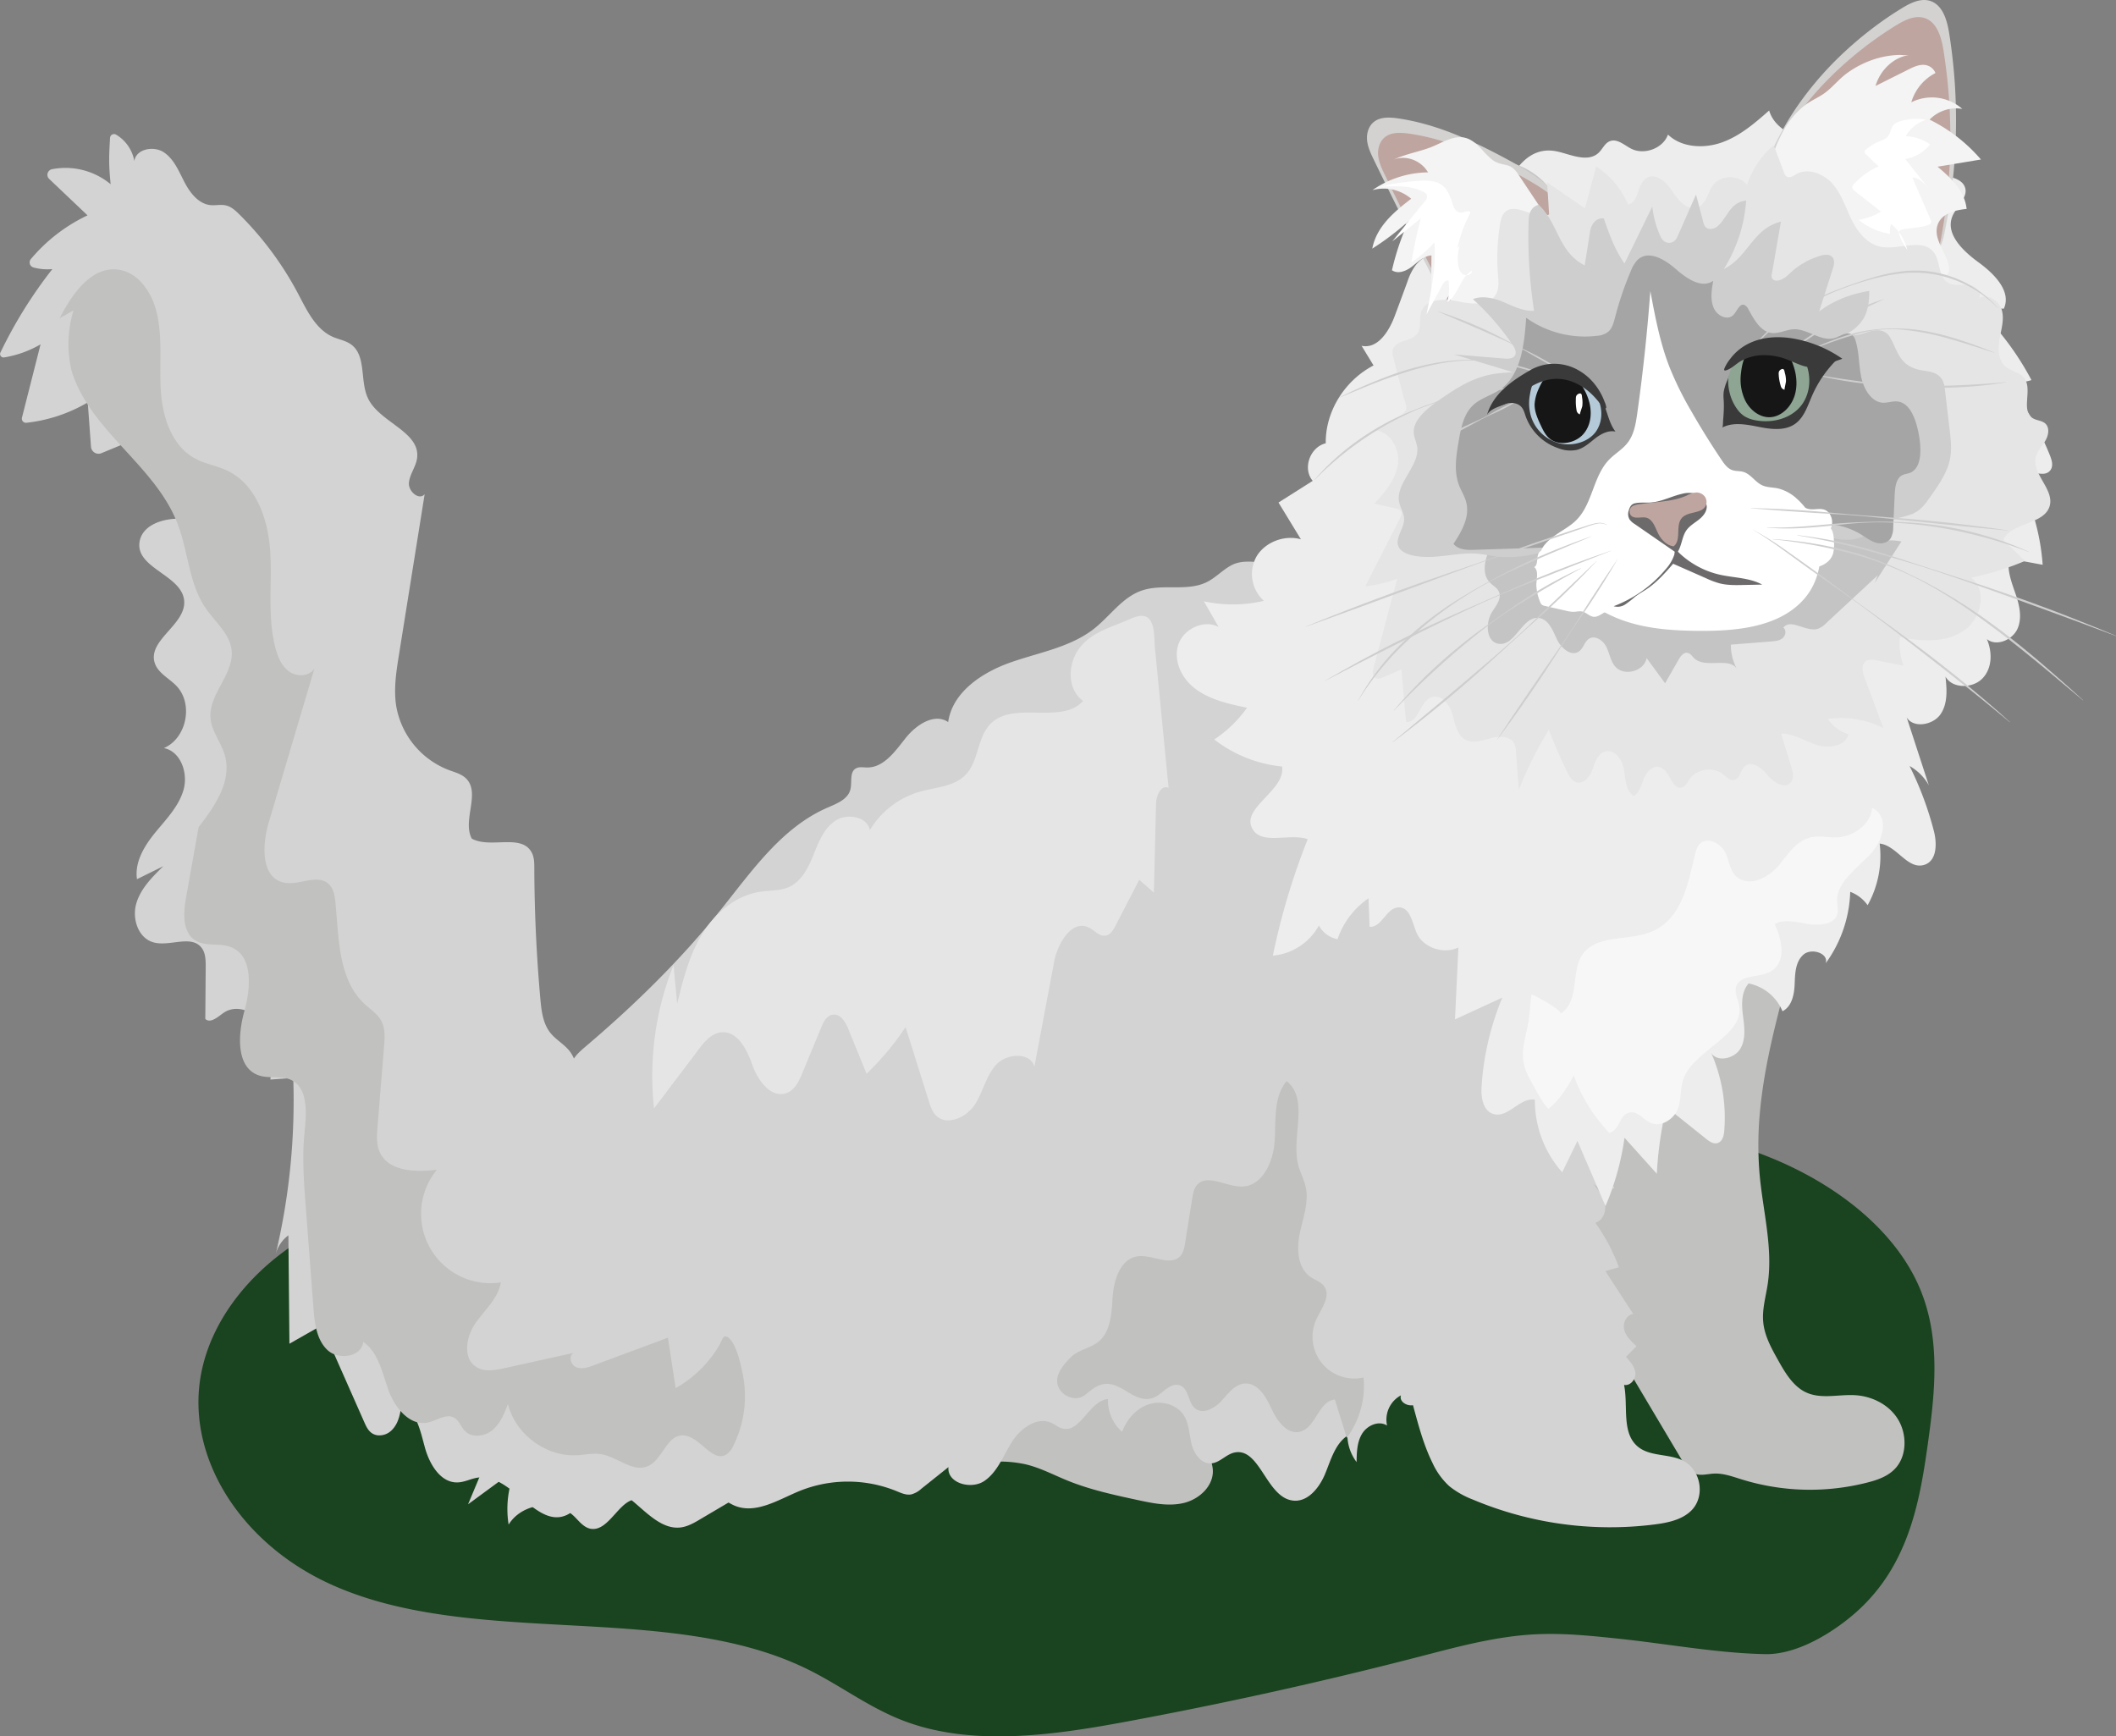 <svg id="Lager_1" data-name="Lager 1" xmlns="http://www.w3.org/2000/svg" viewBox="0 0 988.63 811.24"><rect x="0" y="0" width="988.63" height="811.24" fill="#808080" stroke="none"/><defs><style>
.cls-1{fill:#1a431f;}
.cls-2{fill:#d3d3d3;}
.cls-3{fill:#c1c1bf;}
.cls-4{fill:#ededed;}
.cls-5{fill:#c6c6c6;}
.cls-6{fill:#d3d2d1;}
.cls-7{fill:#bea5a0;}
.cls-8{fill:#f4f4f4;}
.cls-9{fill:#e5e5e5;}
.cls-10{fill:#c4c4c4;}
.cls-11{fill:#cecece;}
.cls-12{fill:#a5a5a5;}
.cls-13{fill:#fff;}
.cls-14{fill:#f7f7f7;}
.cls-15{fill:#6d6a6b;}
.cls-16{fill:#3a3a3a;}
.cls-17{fill:#b5cad8;}
.cls-18{fill:#8ea593;}
.cls-19{fill:#161616;}
</style></defs><path class="cls-1" d="M888.6,883.51c10.9-18.38,14.33-38.89,17.15-59.06,3.32-23.76,5.89-48.33-3.25-71.12-11.12-27.73-39.12-50.09-72.14-63.1s-70.66-17.35-107.57-16.72c-12.36.21-24.79,1-37-.3-14.16-1.44-27.65-5.48-41.37-8.59-71.07-16.16-147.74-7.38-218.34,10C379.62,686,334.1,701.14,285.74,705.09c-34.15,2.79-69.47,0-102.17,8.22-45.31,11.41-80.17,45.13-85.21,82.39s20,76,61.3,94.67C226.25,920.52,317,898,382.17,929.93c15.46,7.58,28.7,17.94,45.09,24.18,31.69,12.06,69.19,6.82,103.45.47Q600.48,941.64,668.65,924c17.73-4.6,35.62-9.48,54.25-10.35,12.94-.6,25.88.76,38.73,2.12,22.26,2.34,45.69,6.73,68.13,7.17,15.55.3,32.65-10.9,42.36-19.51A83.57,83.57,0,0,0,888.6,883.51Z" transform="translate(-5 -150.12)"/><path class="cls-2" d="M56.7,236.19a33.07,33.07,0,0,0-27.48-7A2.67,2.67,0,0,0,28,233.74l17.9,17a78,78,0,0,0-26.51,20.46,2.43,2.43,0,0,0,1.19,3.86,24.27,24.27,0,0,0,8.89.77,211.12,211.12,0,0,0-24.27,39,1.61,1.61,0,0,0,1.67,2.29,49.63,49.63,0,0,0,17.08-6.12l-8.69,34.25a1.93,1.93,0,0,0,2,2.4A71.73,71.73,0,0,0,46,338.12l1.51,20.72a3.54,3.54,0,0,0,4.89,3L66.52,356a10.75,10.75,0,0,1,14.25,6.33l10.71,30.28c-9-.94-20.5,2.33-21.36,11.31-1.13,11.85,20,15.06,20.93,26.92.89,11.09-17,18.23-13.8,28.87,1.44,4.78,6.61,7.2,10.1,10.78,8.13,8.32,4.92,24.53-5.77,29.14,7.9,1.57,11.37,11.69,9.19,19.44s-8.11,13.77-13.21,20S67.82,552.9,69,560.88l12.3-6.06c-5.23,5.1-10.67,10.53-12.66,17.56s.95,16,8,18c7.52,2.17,17.59-3.66,22.47,2.46,1.92,2.4,2,5.74,2,8.81l-.19,24.54c2.45,2.23,5.87-1,8.59-2.9,6.65-4.59,16.44.16,20,7.41s2.73,15.78,1.81,23.8l10.69-.76a311.06,311.06,0,0,1-8.18,82.27,15.93,15.93,0,0,1,5.91-8.73l.48,50.64,15-8.54,19.95,45.12c1.22,2.76,2.6,5.72,6.27,6.2a8.16,8.16,0,0,0,6.77-2.58c3.21-3.31,3.88-8,4.46-12.45,7,4,8.73,13.08,10.88,20.85s7.35,16.55,15.4,16.19c3.22-.14,6.18-1.8,9.37-2.24,15.66-2.18,27.31,24.2,41.59,17.41,5.49-2.61,8.08-9.44,13.66-11.85,13.8-6,24.1,19.19,39.08,17.76,3.51-.33,6.68-2.17,9.72-4l22.35-13.19c9.27-5.47,19.14-11.61,23.25-21.56,4-9.76,1.56-20.85-1-31.1l-9.09-36.93c-.88-3.55-1.82-7.24-4.21-10-7.83-9.05-24-2.07-33.88-8.8-11.2-7.63-7.79-28-19.77-34.34-3-1.6-6.74-2.08-9-4.62-4.07-4.52-.84-12.19-3.79-17.52-3.16-5.72-11.5-5.87-16.36-10.25-7.93-7.14-3.15-21.33-9.48-29.93-2.55-3.47-6.62-5.55-9.3-8.93-3.43-4.35-4.12-10.19-4.62-15.71q-2.72-30.39-2.83-60.94c0-2.67,0-5.47-1.35-7.78-4.91-8.65-19.14-1.5-27.87-6.26-4.55-8.61,4.26-21.32-2.7-28.14-2.11-2.06-5.11-2.83-7.88-3.85A39.16,39.16,0,0,1,190.12,480c-1.25-7.94,0-16,1.29-24l12-75c-2.58,3.1-7.71-1.3-7.35-5.32s3.25-7.44,3.8-11.44c1.7-12.41-17.38-16.62-22.86-27.89-4-8.19-.64-20.09-8.06-25.37-2.44-1.73-5.53-2.23-8.28-3.41-8.12-3.51-12.22-12.35-16.35-20.17a152.44,152.44,0,0,0-27.51-37.14c-1.8-1.78-3.76-3.59-6.23-4.16s-4.78.09-7.16-.14c-5.68-.56-9.66-5.78-12.28-10.85s-4.88-10.74-9.65-13.87-13-1.5-13.71,4.16A18,18,0,0,0,59.2,213a1.88,1.88,0,0,0-2.79,1.54C55.93,222.9,55.73,226.77,56.7,236.19Z" transform="translate(-5 -150.12)"/><path class="cls-3" d="M484,834.22c6.91,1.59,13.24,5,19.8,7.66,10.51,4.27,21.67,6.68,32.75,9.07,7.12,1.54,14.54,3.07,21.61,1.35s13.67-7.75,13.51-15c-.09-3.62-1.77-7-3.41-10.2-5.66-11.1-12.92-23.46-25.16-25.78-4.12-.79-8.38-.29-12.55-.77-4.85-.56-9.52-2.42-14.4-2.55-4.53-.12-8.95,1.28-13.27,2.66A123.39,123.39,0,0,0,485.76,807a62.73,62.73,0,0,0-18.88,14.25c-1.33,1.46-2.59,3-3.78,4.58-1,1.34-2.83,3.23-3.25,4.86-1,3.88,6.68,2.51,8.51,2.41A56.76,56.76,0,0,1,484,834.22Z" transform="translate(-5 -150.12)"/><path class="cls-2" d="M581.78,413.54c-4.75,1.93-8.21,6.15-12.79,8.46-9.29,4.7-20.88.64-30.7,4.09-8.95,3.15-14.61,11.79-22,17.67-11.1,8.78-25.76,11.15-39.11,15.84S450,473.46,448,487.48c-6.48-4.43-15.07,1.37-19.93,7.53s-10.18,13.79-18,13.68c-1.77,0-3.68-.44-5.21.45-3.06,1.79-1.67,6.45-2.56,9.89-1.17,4.53-6.3,6.53-10.6,8.39-21.5,9.28-35.52,29.79-50.19,48.06-18.66,23.24-40.06,44.19-62.79,63.48-2.31,2-4.7,4-6.13,6.66-1.84,3.44-1.89,7.5-2.35,11.37a50.42,50.42,0,0,1-14.42,29.56c8,1.43,8.35,13.33,3.95,20.15s-11.56,12.46-12.49,20.52,4.75,15.57,4,23.55c-.77,8.15-8,14.77-8,23,0,5.79,3.7,11,4.13,16.8.35,4.73-1.52,9.31-3.35,13.68l-20.38,48.7,22.27-16.36a46.11,46.11,0,0,0-3.31,25.85c6.07-10,21.82-12.13,30.34-4.13,2.39,2.25,4.46,5.23,7.67,6,9.36,2.09,14.47-16.35,23.57-13.3,3.51,1.18,5.28,5.26,8.64,6.79,8.17,3.73,15.18-9.64,24.15-9.18,4.16.22,7.49,3.4,11.34,5,9.81,4,20.28-2.79,30.07-6.84a60.26,60.26,0,0,1,45.44,0c2.22.92,4.57,2,6.92,1.53a11.26,11.26,0,0,0,4.69-2.64l12.67-10.11c-.77,7.47,10.52,10.69,16.74,6.49s8.86-11.87,12.87-18.21,11.73-12.06,18.54-8.91c1.69.78,3.16,2.06,4.95,2.56,8.57,2.42,12.54-12.93,21.41-13.74a19.79,19.79,0,0,0,6.61,15.35c2.16-5.82,6.63-11,12.54-12.91s13.17.1,16.42,5.4c2.4,3.91,2.38,8.79,3.5,13.24s4.41,9.18,9,9c4-.19,6.86-4,10.72-5,12.14-3,15,20.64,27.43,22.34,7,1,12.49-5.85,15.2-12.34s4.62-14,10.45-17.95a21.27,21.27,0,0,0,4.3,12.34c.06-4.56.2-9.37,2.58-13.27s7.83-6.29,11.66-3.8a12.87,12.87,0,0,1,6.48-14.11c-1.07,3.43,4.23,5.94,7.25,4s3.84-5.94,4.19-9.52c2.4-24.14-4.92-48.18-5.44-72.43-.35-16.21,2.34-32.32,3.54-48.49,1.64-22.28.43-44.66-1.06-66.95q-1.89-28.37-4.42-56.68-2.55-28.62-5.72-57.16t-6.94-56.82c-.8-5.93-.94-13.15-5.56-17.62-3.45-3.33-8.46-3.95-13-3.94-6.93,0-13.88,2-20.8,1.11-8.11-1.05-15.77-5.4-24.08-5A17.05,17.05,0,0,0,581.78,413.54Z" transform="translate(-5 -150.12)"/><path class="cls-3" d="M827.15,699.13c1.56,17,6.28,34.06,3.76,50.91-.88,5.88-2.65,11.72-2.11,17.66.57,6.4,3.75,12.18,6.85,17.71,3.34,6,7.05,12.31,13,15.16,7,3.36,15.1,1,22.76,1.37s15.66,4,20.1,10.87,4.61,16.91-.66,23c-3.46,4-8.59,5.77-13.55,7a107.93,107.93,0,0,1-58.56-1.5c-4.29-1.33-8.62-2.95-13.07-2.71-2.93.16-6,1.1-8.73.07s-4.73-4-6.36-6.77l-21.08-35.45c-12.22-20.57-24.59-41.45-31.36-64.69-2.14-7.35-3.7-14.88-5.26-22.39-3.44-16.58-6.67-34.9,1-49.69,4.48-8.61,12.1-14.76,19.71-20.33a351.26,351.26,0,0,1,63.66-37.12c5.63-2.53,15-6.62,20.94-2.73,5.29,3.49.35,13.78-.84,18.32-4.46,17-8.44,34.17-10.07,51.75A161.26,161.26,0,0,0,827.15,699.13Z" transform="translate(-5 -150.12)"/><path class="cls-2" d="M759.31,705.32a12.35,12.35,0,0,1-9.84-2c2.31,2.8,4.69,5.75,5.38,9.25s-.92,7.71-4.47,8.86a88.92,88.92,0,0,1,11,20.75L755.08,744q6.49,10,13,20c-3.3.47-5,4.38-4.19,7.46s3.31,5.43,5.71,7.62l-4.92,5c2,2.19,4.11,4.58,4.39,7.47s-2.29,6.19-5.28,5.6c2.07,10.21-1.54,23.16,7.17,29.41,5.62,4,13.76,2.83,20.06,5.82,8.7,4.13,10.94,16.91,4.11,23.56-4.41,4.3-11,5.65-17.28,6.44a165.35,165.35,0,0,1-84.78-11.68,41,41,0,0,1-10.94-6.23,33.7,33.7,0,0,1-7.83-10.83c-8.87-17.9-9.63-39-20.46-55.91-6.68-10.41-17.22-19.45-18.45-31.61-.53-5.2.73-10.72-1.43-15.51-2.29-5.07-8.26-9.29-7-14.68.43-1.78,1.65-3.35,1.9-5.15.53-3.82-3.2-6.76-5.32-10-3.36-5.2-2.67-11.82-1.87-17.9l3.78-28.62c.52-3.92,1-7.9.43-11.81-.64-4.15-2.53-8.42-1.06-12.39,1-2.63,3.39-5,2.87-7.74s-3.61-4.32-4-7c-.46-3.28,3.29-5.52,5.14-8.33,3.36-5.11.19-11.6-.89-17.52-2.35-12.9,6.78-26.24,19.39-31.55s27.64-3.48,39.84,2.56,21.88,15.85,30,26.43A157.91,157.91,0,0,1,741,631.45,154.85,154.85,0,0,1,747.26,656c1.12,6.72.71,13.48,2.16,20.15A136,136,0,0,0,759.31,705.32Z" transform="translate(-5 -150.12)"/><path class="cls-4" d="M751.92,221.49c1.87-1.75,2.85-4.52,5.3-5.43,3.43-1.29,6.68,1.89,9.92,3.54,6.19,3.14,15-.26,17.16-6.62,6.29,6.13,16.83,6.7,25.28,3.65s15.32-9,22-14.89c2,7,9.39,11.87,17,12.9s15.35-1.12,22.34-4.22c3.2-1.42,7.14-3,10-1,3.42,2.35,2.08,7.39,3,11.32,1.34,5.9,8,9.24,14.31,10.18S911,231.19,917,233c2.45.72,5,2,5.93,4.27,2.08,4.81-3.82,9.16-5.78,14-3.3,8.22,5,16.13,12.31,21.46s15.44,13.51,11.77,21.59L929,294.2a133.64,133.64,0,0,1,25.13,33.49,20.94,20.94,0,0,1-12.91.06A120.14,120.14,0,0,1,962.81,363c.85,2.17,1.6,4.74.25,6.68-3.3,4.72-11.4-1.59-16.86.69A103.35,103.35,0,0,1,959.37,414l-15.71-2.93c-1,5.53,1.16,11.05,3,16.39s3.22,11.24.95,16.42-9.84,8.47-14.31,4.84c2.58,6,2.58,13.47-2,18.31s-14.21,4.93-17.33-.8c.64,6,1.15,12.53-2.33,17.6s-12.64,6.68-15.8,1.47L906.18,517a23.71,23.71,0,0,0-9-9,154.36,154.36,0,0,1,11.4,30.54c1.49,5.86,1.36,14-4.72,15.7-7.72,2.18-12.67-9.13-20.65-10a47.38,47.38,0,0,1-5.62,28.8,17.32,17.32,0,0,0-8.13-6.24A59.81,59.81,0,0,1,858,600.16c1.51-4.64-6.68-7.34-10.43-4s-3.88,8.78-4.07,13.63-1.2,10.47-5.69,12.8a21.78,21.78,0,0,0-15.82-13c-3.52,4.06-3.3,9.89-2.64,15.1s1.46,10.84-1.25,15.42-10.68,6.45-13.57,2a75.37,75.37,0,0,1,6.06,36.45c-.19,2.28-.9,5-3.22,5.64-1.89.5-3.74-.78-5.23-2l-18.55-14.83a169.19,169.19,0,0,0-4.49,31.14L764,681.7a125.06,125.06,0,0,1-8.89,31.9l-13.1-30.43-7.11,14.63a50.4,50.4,0,0,1-12.78-33.88c-6.87-1.2-12.27,8.37-19,6.77-5.17-1.22-6.23-7.72-5.91-12.79a129.25,129.25,0,0,1,9.71-41.69L684.8,626.39l1.58-33.62c-6.91,3.39-16.47.1-19.46-6.7-2.11-4.8-3-12.16-8.49-12-5.74.15-7.83,9.54-13.54,9.05l-.5-13.3a38,38,0,0,0-14.47,19.08,12.4,12.4,0,0,1-8.69-6.38,27.5,27.5,0,0,1-21.53,14.1A321.39,321.39,0,0,1,616,542.18c-8.62-2.91-21.25,2.9-25.76-4.66-5.87-9.86,15.55-18.06,13.77-29.28a61.55,61.55,0,0,1-31.69-12.63,58.18,58.18,0,0,0,15.3-14.82c-9-1.89-18.5-4-25.36-9.85-5.77-4.94-9.11-12.95-6.6-20s11.95-11.54,18.7-7.89l-6.9-12a63.58,63.58,0,0,0,28.06-.21A16.83,16.83,0,0,1,592.13,410c4-6.64,13-10.1,20.68-7.91l-10.48-17.18,16-10.13c-4.85-5.66-1.37-15.71,6.08-17.56-.21-14.72,8.73-29.28,22.33-36.36l-5.59-9.18c7.61,1.63,12.9-6.93,15.5-13.95q3-8,5.9-15.94a27.71,27.71,0,0,1,3.77-7.63c1.88-2.41,4.52-4.17,7.1-5.9,7.4-4,14.33-9.49,21.27-14.15,5-3.36,9.08-7.24,11.67-12.55,4.79-9.84,11.71-23.38,25.55-20.8C737.86,221.82,746.58,226.5,751.92,221.49Z" transform="translate(-5 -150.12)"/><path class="cls-5" d="M706.38,225.13c12,2,20.74,8.92,24.81,16.57s4.24,16,4.38,24.21c0-.39-3-1.63-3.51-1.91l-3.77-2-7.55-4.05c-5-2.68-10.13-5.35-15.28-8-10.27-5.21-20.79-10.22-31.77-14.78q-4.65-1.94-9.4-3.75c-2.88-1.1-6.79-2-9.24-3.44.87-.62,3-.16,4.08-.12,1.7.06,3.41,0,5.12,0,3.43-.14,6.83-.5,10.22-.93,6.85-.86,13.67-2,20.62-2.34A55.71,55.71,0,0,1,706.38,225.13Z" transform="translate(-5 -150.12)"/><path class="cls-6" d="M646.93,224.89c-1.43-2.94-2.87-5.95-3.2-9.18s.67-6.77,3.36-8.78c3-2.26,7.28-2.05,11.07-1.5,17.52,2.54,33.81,9.94,49.25,18.17,7.62,4.07,15.17,8.41,21.5,14.14s11.4,13,13,21.2c2,10.38-1.84,21.44-9.22,29.37s-18,12.8-28.91,14.52c-6.66,1-14.24.93-19.73-3.28a14.13,14.13,0,0,1-4.89-6.29c-.62-1.84-.64-3.81-1.14-5.68-.85-3.21-2.71-6.15-4.23-9.09q-2.61-5.07-5.21-10.14-5.21-10.2-10.32-20.44t-10.08-20.44Z" transform="translate(-5 -150.12)"/><path class="cls-7" d="M652.11,232c-1.43-2.94-2.87-5.95-3.2-9.18s.67-6.77,3.36-8.78c3-2.26,7.28-2,11.07-1.5,17.51,2.54,33.81,9.94,49.24,18.17,7.63,4.07,15.18,8.41,21.51,14.14s11.4,13,13,21.2c2,10.38-1.84,21.44-9.22,29.37s-18,12.8-28.91,14.52c-6.66,1-14.24.93-19.73-3.28a14.13,14.13,0,0,1-4.89-6.29c-.63-1.84-.64-3.81-1.14-5.68-.85-3.21-2.71-6.15-4.23-9.09q-2.61-5.07-5.21-10.14-5.21-10.2-10.32-20.44t-10.08-20.44Z" transform="translate(-5 -150.12)"/><path class="cls-6" d="M893.38,154.08c4.22-2.61,9.26-5.13,13.89-3.37,5.55,2.11,7.49,9.07,8.44,15.09a259.22,259.22,0,0,1-2.26,93.35c-.57,2.71-1.22,5.51-2.89,7.67a13.77,13.77,0,0,1-5,3.78c-13.52,6.51-29.69.83-42.35-7.4-9.32-6.05-17.8-13.44-27.42-19-3.31-1.92-8.87-3.21-8.41-8.11.43-4.55,2.88-9.36,4.66-13.48a135.08,135.08,0,0,1,14.84-25.88,155.16,155.16,0,0,1,19.94-22.4A171.42,171.42,0,0,1,890.31,156C891.33,155.37,892.35,154.72,893.38,154.08Z" transform="translate(-5 -150.12)"/><path class="cls-7" d="M890.72,162.06c4.23-2.61,9.26-5.13,13.89-3.37,5.55,2.11,7.49,9.07,8.44,15.1a258.94,258.94,0,0,1-2.26,93.34c-.56,2.71-1.22,5.51-2.89,7.67a13.82,13.82,0,0,1-5,3.78c-13.53,6.51-29.7.83-42.36-7.4-9.32-6.05-17.8-13.44-27.42-19-3.31-1.92-8.87-3.21-8.41-8.11.43-4.55,2.88-9.36,4.66-13.48a135.61,135.61,0,0,1,14.84-25.88,155.16,155.16,0,0,1,19.94-22.4A171.42,171.42,0,0,1,887.65,164C888.67,163.35,889.69,162.7,890.72,162.06Z" transform="translate(-5 -150.12)"/><path class="cls-8" d="M672.2,230.65a46.34,46.34,0,0,0-26,8.32,19.75,19.75,0,0,1,18.13,4c-7.82,6-16.24,13-18.18,23.31a129.06,129.06,0,0,0,17-12.91,118.38,118.38,0,0,0-7.8,23c2.9,2,6.73.35,9.51-1.82s5.52-4.94,8.94-5.09l-.24,29.8,8.94-11.77,2.2,24.94c3.45-2.12,3.87-7.22,4.89-11.41s4.78-8.76,8.28-6.67c1.9,1.13,2.58,3.68,3.69,5.7s3.7,3.73,5.3,2.16a4.88,4.88,0,0,0,1.06-2.12l2.73-8.66a6,6,0,0,1,1.55-2.9c2.13-1.75,5,.66,6.69,3s4.1,5,6.53,3.85a6.19,6.19,0,0,0,2.36-3l4.61-9.14a19.16,19.16,0,0,0,2.47-7.1c.34-4.64-2.51-8.84-3.31-13.42a50.29,50.29,0,0,0-.83-5.5,18.5,18.5,0,0,0-2.61-5L714.58,231.9c-1.53-2.31-3-4-5.64-4.62s-4.69-.91-6.82-2.6c-3.64-2.88-6.18-7.14-10.32-9.32-6.3-3.33-12.73,1.48-18.6,3.67-5.65,2.11-11.53,3.05-17.05,5.67C661.87,222.44,668.89,225,672.2,230.65Z" transform="translate(-5 -150.12)"/><path class="cls-8" d="M896.77,175.9c-7,1-13.27,6.83-15.49,14.38l15.23-7.62c2.19-1.1,4.45-2.21,6.86-2.24a6.12,6.12,0,0,1,5.91,3.82A22.48,22.48,0,0,0,898,197.9,21.53,21.53,0,0,1,921.81,201a17.37,17.37,0,0,0-15.28,5,75.78,75.78,0,0,1,24,18.64L910.27,228c6.09,5.15,12.69,11.25,13.57,19.73-5.58.56-12.42,2.24-13.8,8.34-1.44,6.4,4.43,12,5.52,18.51a4.53,4.53,0,0,1-.44,3.32,3.92,3.92,0,0,1-2.86,1.32,36.78,36.78,0,0,1-14.64-1,23.79,23.79,0,0,0-4.27-1,17.86,17.86,0,0,0-6.36,1l-15,4.35-2.26-11.76a5.35,5.35,0,0,0-.77-2.21c-1.51-2-4.51-.2-5.67,2.09s-1.94,5.24-4.15,6.12c-2.46,1-5.13-1.49-6-4.3s-.49-5.86-.62-8.82A25.81,25.81,0,0,0,850,253.64a4.6,4.6,0,0,0-1.7-2.13c-2.12-1.16-4.32,1.59-6.66,1.68-3.67.15-5.11-5.66-8.4-7.55-1.13-.65-2.48-.82-3.45-1.75-1.82-1.75-1.29-5-.59-7.55,2.36-8.7,4.77-17.51,9.07-25.19a38.21,38.21,0,0,1,10.19-12c2.83-2.12,6-3.39,8.9-5.44,3.8-2.73,6.79-6.65,10.61-9.42a45.7,45.7,0,0,1,13-6.58,41.81,41.81,0,0,1,7.87-1.68c1.33-.15,2.67-.23,4-.25A30.36,30.36,0,0,0,896.77,175.9Z" transform="translate(-5 -150.12)"/><path class="cls-9" d="M646.87,351.06c7.46.29,12.28,8.69,11.27,15.87s-6,13.15-11.07,18.52l10,2.2c1,.23,2.16.54,2.62,1.45s0,2-.49,3L642.9,424a60,60,0,0,0,14.87-3.47l-11,41.55c-.47,1.75-.69,4.08,1,4.89,1.09.53,2.39.05,3.5-.43l8.51-3.67,2.12,24.48c5.82.93,6.35-9.46,11.89-11.45,4.53-1.63,8.58,3.46,9.83,8s2.11,10,6.46,12c3.6,1.67,7.8.06,11.66-.95s8.93-.92,10.72,2.55a9.33,9.33,0,0,1,.79,3.67l1.38,18a173.52,173.52,0,0,1,14-28.08q3.92,10.14,8.71,19.93c.94,1.92,2.14,4,4.26,4.61,3.49.94,6.32-2.84,7.49-6.17s2.46-7.38,6-8.26c4.5-1.13,7.91,4.07,8.65,8.52s.79,9.69,4.53,12.36c2.81-1.75,3.59-5.3,4.83-8.31s4.12-6.17,7.32-5.25c5,1.42,5.81,11.25,10.67,9.42,1.6-.6,2.33-2.34,3.27-3.74,3.28-4.9,11.18-6,15.76-2.29,1.48,1.2,3,2.92,4.86,2.66,2.92-.4,3.09-4.61,5.32-6.48,3.25-2.72,7.93.91,10.58,4.17s7.67,6.63,10.62,3.61c1.84-1.88,1.2-4.89.44-7.37l-4.76-15.59c5.89-.11,11.06,3.48,16.65,5.25s13.4.58,14.84-5A17.56,17.56,0,0,1,859,486a44.45,44.45,0,0,1,25.94,4.25l-8.8-23.61c-1-2.58-1.67-6,.65-7.61,1.43-1,3.38-.68,5.1-.34l12.45,2.43a29.83,29.83,0,0,1-1.66-13.4c9.88,2.12,21,2.76,29.42-2.65S933.8,426.28,926,420a130.91,130.91,0,0,0,25.06-7.79L941,402.37c3.61-8.27,18.74-7,21.55-15.54,2.6-7.88-8.43-15.24-6.38-23.27.73-2.85,3-5.06,4.5-7.61s2.07-6.19-.23-8.09c-1.57-1.29-3.9-1.27-5.65-2.33-5.9-3.56.17-13.68-4.18-18.94-2.08-2.52-5.87-3-8.41-5.06-3.68-3-3.83-8.42-3-13s2.39-9.35,1-13.82-7.36-7.89-11.05-4.9c2.54-2.09-.7-6.16-4-6.58s-6.92.67-9.82-.91c-5-2.71-3.48-10.38-7.1-14.64-5.43-6.4-16.2-.6-24.57-2.29-6.33-1.28-10.71-6.88-13.51-12.53s-4.66-11.87-8.79-16.69-11.55-7.84-17.14-4.67c-1.38.78-3,1.93-4.4,1.14a3.59,3.59,0,0,1-1.33-2L833.7,218a40,40,0,0,0-12.42,18.53c-3.61-4.77-12.11-4.8-15.78-.05-2.68,3.48-3.25,9-7.43,10.49-4.78,1.75-9-3.28-11.71-7.49s-7.75-8.83-12.08-6.2c-4.54,2.74-3.39,11.3-8.61,12.41a38.93,38.93,0,0,0-14.91-17.78l-5.24,19.57-17.68-12.17.92,15c-6.63,2.8-15.47-6-20.62-1.07-1.46,1.41-1.92,3.5-2.25,5.47a98.93,98.93,0,0,0-1,24.12c.24,2.95.57,6.1-.89,8.7-3.1,5.52-11.36,4.76-17.68,3.43s-14.82-1.42-17.15,4.45c-1.39,3.49.2,7.92-2.2,10.86-2.84,3.47-9.77,2.76-11.18,7a7.71,7.71,0,0,0,.28,4.32l4.7,18c.46,1.76,2,4.8.86,6.48-1.43,2-4.3,3.66-6.35,5A42.49,42.49,0,0,1,646.87,351.06Z" transform="translate(-5 -150.12)"/><path class="cls-10" d="M702,404.75c-3.08,5.57-5.26,13.24-.74,17.72,1.35,1.34,3.21,2.25,4,4,1.51,3.09-1.12,6.46-3,9.33-3.4,5.15-3,14.35,3.07,15.12,7.7,1,10.9-12.95,18.62-12.07,4.52.52,6.53,5.75,8.43,9.88s6.75,8.39,10.42,5.69c2.06-1.51,2.53-4.64,4.73-5.94,2.87-1.68,6.51.92,8,3.91s1.92,6.52,4.06,9.07c4.09,4.85,13.58,2.36,14.75-3.87l8.62,11.76,6.33-11.06c.93-1.63,2.36-3.5,4.19-3.14,1.34.26,2.13,1.6,3.12,2.54,5.34,5.07,17.1-1.13,20.22,5.53a23.81,23.81,0,0,1-3.14-11.92l18.85-1.49c1.88-.14,3.89-.34,5.34-1.55s1.87-3.79.32-4.87c3.44-4.57,10.75,2.23,16.2.5a10.73,10.73,0,0,0,3.82-2.63l24.12-22.39-1.4,3.47,12.45-19.23a25.52,25.52,0,0,0-11.5.27,41.82,41.82,0,0,1,6-16.42c-1.63-6.14-8.36-9.17-14.31-11.39l-60.34-22.46c-12.18-4.54-25.38-9.13-37.88-5.59-6.49,1.84-12.17,5.73-17.71,9.57L732,374.74c-4.14,2.85-8.21,6.23-12.6,8.68-3.52,2-6.12,5.21-8.68,8.34A87.65,87.65,0,0,0,702,404.75Z" transform="translate(-5 -150.12)"/><path class="cls-11" d="M705.4,410.22c-3.65-.36-7.1-1.2-10.8-1.44-6.14-.39-12.35.9-18.55,1.4s-13.4-.09-16.52-3.12c-4.18-4.07,1.42-9.4,1.5-14.25.05-2.84-1.86-5.51-2.37-8.32-1.57-8.52,9.6-16.87,8.49-25.43-.3-2.29-1.49-4.51-1.62-6.81-.37-6.47,7.39-12.3,14.91-17.32,6.35-4.25,13.42-8.63,22.61-10.11,6.93-1.12,14.63-.49,20.9-2.64,12.35-4.24,10-15.37,19.48-21.67a12.21,12.21,0,0,1,7-2.17,23.21,23.21,0,0,1,5.43,1.2c7.46,2,17.61.14,22.24-4.07,3.15,1.45,4.75,3.72,7.08,5.62A13.32,13.32,0,0,0,795.34,304c4.13-.65,6.58-3.42,10.67-4.15,6.72-1.21,11.53,3.6,18.19,4.48,10.41,1.38,21-7.07,30.74-4.68,6.51,1.59,9.1,7.53,16.31,7.12,4.31-.24,8.19-2.92,12.28-2.23a6.39,6.39,0,0,1,4.54,3.21c3.36,5.54,4,12.85,13.31,15.08,2.28.55,4.88.7,7,1.45,4.22,1.52,5,4.87,5.31,7.81l2.21,18.76c.56,4.82,1.13,9.68,0,14.53-1.47,6.27-5.75,12.28-10,18.2-1.77,2.48-3.74,5.1-7.51,6.68-2.41,1-5.32,1.48-7.87,2.35-7.71,2.62-12,8.73-20.65,9.6-5.9.59-11.25-1.59-17.07-2.1-7.62-.66-15.24,1.57-22.79,2.9-16.38,2.89-33.35,1.54-49.69.53-8.33-.52-16.71-1-25.16-.83-4.12.07-8.25.31-12.33.75a38.85,38.85,0,0,0-9.14,2.13C725.09,408.52,715.26,411.17,705.4,410.22Z" transform="translate(-5 -150.12)"/><path class="cls-11" d="M684.32,315.71l23.39,1.91a8.86,8.86,0,0,0,3.45-.18c2.87-.94,2.13-3.83.85-5.76a119.94,119.94,0,0,0-18.85-21.8c4.56-1.84,10.24-.38,14.58,1.48s8.77,4.17,14,4a227.39,227.39,0,0,1-2.53-42.26c.09-2.8.85-6.24,4.68-7.31,9.29,8.66,9,21.88,21.5,28.34l2.55-16.05c.44-2.72,2.47-6.35,6.37-5.91,2.51,7.19,5.05,14.43,9.67,21.06l13-26.62a45.88,45.88,0,0,0,3.79,13.9c.66,1.47,2,3.21,4.27,3.06s3.22-1.82,3.84-3.23L797.41,241l3.44,13.07c.32,1.23.93,2.68,2.7,3a5.37,5.37,0,0,0,4.35-1.63c4.34-4.12,5.67-11,12.93-11.57a69.47,69.47,0,0,1-10.41,31.93c11.52-5.72,13.36-18.79,26.65-22.12l-4.23,24.45a2.43,2.43,0,0,0,.56,2.55c2.05,1.64,5.67-.65,7.47-2.5a34.91,34.91,0,0,1,14.27-8.44,8.67,8.67,0,0,1,3.9-.54c3.2.52,3.19,3.6,2.48,5.84q-3.3,10.32-6.59,20.64c6.09-4.8,14.46-8.24,23.42-9.63-.06,4.39-.34,8.89-2.75,13a19.15,19.15,0,0,1-13.7,8.78c-3.93.57-8.08,0-11.9.92-5.27,1.23-8.52,4.79-12.21,7.68-13.68,10.71-37.89,14.62-46.86,27.38-1.15,1.64-2.43,3.64-5,4-2.84.36-4.93-1.54-6.82-3-4.93-3.78-12.41-5.42-19.53-6.93-5.68-1.19-11.44-2.29-17-3.6a50.77,50.77,0,0,1-9.07-3.33c-4.37-1.91-9.34-3.17-14.08-4.62l-16.41-5Z" transform="translate(-5 -150.12)"/><path class="cls-12" d="M758,402.86c-4.85,2.25-10.26,2.44-15.52,2.6L693.6,407c-3.38.11-7.21,0-9.52-2.79,3.75-5.66,7.7-12.42,6-19.27-.72-3-2.42-5.48-3.48-8.31-2.37-6.38-1.25-13.59-.09-20.34,1-5.82,2.18-12,6-16.12s9.6-5.24,14.06-8.57c9.05-6.78,10.68-20.73,11.47-33A47.47,47.47,0,0,0,751.25,307a9.27,9.27,0,0,0,5.28-2c1.78-1.63,2.45-4.29,3.1-6.77a150.83,150.83,0,0,1,7.24-21.3,15.63,15.63,0,0,1,3.26-5.41c5-4.68,12.49-.36,17.66,4.15s12.12,9.46,17.65,5.65c-.73,4.18-1.43,8.69.19,12.57s6.62,6.21,9.34,3.26c1.65-1.79,2.79-5.32,5-4.58a4.18,4.18,0,0,1,1.93,2.11c2.57,4.65,5.5,10,10.3,10.93,3.65.69,7.21-1.51,10.9-1.65,6.62-.24,13,6.14,19.31,4,2.72-.9,5.75-3.26,8-1.34a6.12,6.12,0,0,1,1.65,3c1.62,5.44,1.37,11.35,2.6,16.92s4.76,11.32,9.85,11.72c2.36.18,4.69-.83,7-.57,6.39.71,9,9.45,10.19,16.54,1,6.27,1.06,14.62-4.25,16.77-1.26.51-2.67.54-3.87,1.23-2.71,1.55-3.19,5.59-3.35,9l-.69,15a11.1,11.1,0,0,1-1.09,5.22c-1.41,2.37-4.4,2.94-6.88,2.25s-4.64-2.38-6.89-3.77a33.33,33.33,0,0,0-37.1,1.38c-5.41,4-10.59,9.84-17.07,9.29-3-.25-5.85-2-8.87-2.11s-5.9,1.18-8.88.94c-3.55-.28-6.64-2.74-9.52-5.11L776.73,390.7c-2-1.67-4-3.2-6.21-1.1-2,1.91-3.16,4.86-4.89,7.09A20.92,20.92,0,0,1,758,402.86Z" transform="translate(-5 -150.12)"/><path class="cls-13" d="M741.35,393.25c7.76-7.57,7.88-20.53,15.41-28.33,2.74-2.84,6.32-4.83,8.74-8,2.94-3.82,3.76-8.82,4.44-13.6q4-28.49,6.13-57.18c2.24,11.95,4.5,24,8.89,35.33a154.78,154.78,0,0,0,10.34,20.94q6.62,11.57,14.08,22.63c1.29,1.91,2.74,3.92,4.91,4.69,1.65.59,3.49.37,5.18.85,3.5,1,5.54,4.75,8.85,6.27,2.3,1.06,4.94.93,7.4,1.46a20,20,0,0,1,8.87,4.89c12.82,11.39,14.76,33.22,3.69,46.32s-30.2,15.31-47.35,15.35c-13.93,0-28.19-.79-41-6.19-8.19-3.45-15.5-8.63-22.74-13.78-4.94-3.5-10.42-7.58-12.27-13.64-1.6-5.23,4.64-9.7,8.38-12.18C736,397.28,739,395.59,741.35,393.25Z" transform="translate(-5 -150.12)"/><path class="cls-14" d="M740.3,652.55a74.75,74.75,0,0,0,16.6,26.83c5-1.21,4.6-8.71,9.65-9.51,4-.63,6.33,3.6,10,5,5.06,1.94,10.82-2.33,12.45-6.84s.92-9.42,2.56-13.93c4.82-13.2,28.14-20.18,26.05-33.78-.57-3.63-3-7.54-.72-10.71,2.71-3.77,9.44-3,14.13-5,9-3.81,6.79-15,3.17-22.75,4.36-2.43,10.05-1,15.12-.11s11.7.48,13.73-3.56c1.14-2.25.32-4.79.28-7.22-.15-8.41,8.72-14.73,15.09-21.29s9.78-17.88,1.25-22.16c-.4,7.13-8.07,13.54-16.56,13.83-3.77.13-7.56-.78-11.27-.14-7.31,1.27-11.26,7.75-15.49,12.95s-12.44,10.05-18.55,6.57c-4.29-2.43-4.7-7.47-6.36-11.61s-7.54-8.11-11.58-5.29c-1.64,1.14-2.23,3-2.68,4.73-3.61,14.14-6,31.63-21.88,37.34-9.46,3.4-21.86,1.46-28.86,7.81-8.86,8-2.1,23.46-12.46,30.1,1.81-1.16-11.82-8.76-13.44-9.05-.66,4.55-.75,9.16-1.59,13.73-.73,4-1.83,7.89-2.29,11.89-.64,5.63,1,10.29,3.85,15.29,2.35,4.08,4.58,8.9,7.91,12.46C733.59,664.27,737.5,657.81,740.3,652.55Z" transform="translate(-5 -150.12)"/><path class="cls-3" d="M556.62,797.51c3.91,1.77,3.43,7.9,6.75,10.61,3.64,3,9.09,0,12.24-3.42s6.27-7.87,10.94-8.19c6.16-.43,10,6.31,12.58,11.92s7.32,12.08,13.3,10.58c7.4-1.86,8.64-14.38,16.24-15l5.57,17.87a40.77,40.77,0,0,0,7.82-28.18,19.51,19.51,0,0,1-22-27.27c2.34-5,6.83-10.74,3.65-15.25-1.51-2.14-4.24-3-6.39-4.44-6.09-4.21-6.57-13.06-5.06-20.32s4.38-14.62,2.76-21.84c-.77-3.44-2.52-6.58-3.42-10-3.5-13.28,5.24-30.78-5.47-39.36-6.18,7.41-5,18.18-5.57,27.82s-5.56,21.18-15.21,21.43c-7.5.19-16.67-6.34-21.33-.44-1.26,1.6-1.62,3.72-1.95,5.73l-3.36,21c-.35,2.17-.75,4.45-2.2,6.1-4.61,5.24-13.15-.77-20.06.24-8.06,1.18-11.09,11.16-11.63,19.29-.48,7.21-.81,16.74-7.47,21.23-4,2.68-8.53,3.18-12.1,6.66-2.56,2.51-6.09,6.68-6.33,10.42-.43,6.68,8,11.15,13.1,7.09,3.66-2.9,6.85-5.87,11.91-4.95,3.79.7,7,3.2,10.29,5,3.85,2,7.44,2.81,11.35.47C548.75,800.38,552.5,795.65,556.62,797.51Z" transform="translate(-5 -150.12)"/><path class="cls-3" d="M320.68,798.77l-3.63-23.66L282.38,788c-2.65,1-5.63,2-8.23.85s-3.64-5.43-1.09-6.66l-32.19,7.12c-4.52,1-9.62,1.91-13.49-.64-6.32-4.17-4.57-14.11-.24-20.33s10.63-11.6,11.85-19.08a32.39,32.39,0,0,1-29.89-52.59c-9.92,1.13-22.52.85-26.66-8.24-1.66-3.67-1.37-7.89-1.05-11.9l3.05-37.64c.32-4,.6-8.22-1.28-11.76-1.75-3.3-5.08-5.4-7.82-7.94-12.34-11.48-12-30.62-13.61-47.4-.31-3.13-.85-6.52-3.16-8.65-5.35-5-14.1,1-21.2-.73-10.5-2.49-9.91-17.55-6.85-27.9l21.4-72.12c-2.25,3.78-8,4.06-11.67,1.56s-5.44-6.88-6.57-11.13c-3.82-14.52-1.51-29.86-2.42-44.84s-6.47-31.46-20-37.94c-4.86-2.32-10.36-3.14-15.1-5.69-11.05-5.95-15.35-19.68-16.06-32.21s1.06-25.36-2.28-37.45c-2.41-8.73-8.62-17.44-17.61-18.6-12.58-1.62-21.56,11.46-27.36,22.74l6.52-3.72a53.69,53.69,0,0,0-.94,28.15c8.4,28,39,44.21,49.49,71.44,5.06,13.06,5.27,28.13,13.22,39.66,4.41,6.39,11.22,11.83,12.07,19.55,1.23,11.17-10.8,20.49-9.86,31.7.53,6.29,5.07,11.5,6.75,17.58,3.29,11.88-4.73,23.64-12.3,33.36l-5.88,32.88c-1.29,7.19-1.81,16.23,4.4,20.08,4.81,3,11.26,1,16.53,3.09,10.55,4.11,9.31,19.25,6.27,30.16S115.29,649,126,652.57c4.74,1.6,10.23,0,14.79,2,8.27,3.74,7.44,15.45,6.51,24.48-1.2,11.63-.32,23.37.57,35l3.58,47.16c.54,7.07,1.4,14.84,6.57,19.68s16,3.22,16.68-3.84c7.14,4.94,8.91,14.48,11.85,22.66s10,16.88,18.47,15c4.14-.93,8.4-4.3,12.11-2.26,2.41,1.32,3.24,4.37,5.19,6.31,3.34,3.35,9.28,2.47,12.88-.6s5.43-7.67,7.12-12.08c3.46,14.11,17.77,24.73,32.28,23.93,3.79-.21,7.61-1.1,11.36-.46,7.56,1.28,14.63,8.59,21.69,5.58,6.81-2.9,8.63-14.06,16-14.38,8-.35,13.94,13.05,20.76,8.9a9.37,9.37,0,0,0,3.17-4,52,52,0,0,0,4.34-34c-.93-4.44-2.84-13.56-6.6-16.57-2.48-2-2.92,1.27-4.28,3.6a54.84,54.84,0,0,1-20.41,20Z" transform="translate(-5 -150.12)"/><path class="cls-9" d="M510.21,451.83c-6.4,7.36-7.12,20,.81,25.75-9.9,11.16-31.73.09-42.73,10.23-6.9,6.36-5.74,18-12.42,24.58-5.31,5.24-13.71,5.54-21,7.59a40,40,0,0,0-23.46,18c-1.11-6.35-10.59-8.05-16.08-4.43S387.42,543.7,385,549.71s-5.65,12.42-11.75,15c-4,1.66-8.45,1.36-12.72,2-11.71,1.6-21.52,10-27.54,19.89s-8.85,21.27-11.61,32.45l-1.69-18a139.54,139.54,0,0,0-9.11,66.94l20.89-27.64c2.67-3.53,5.84-7.36,10.32-7.89,7.8-.92,12.25,8.14,14.79,15.37s8.9,15.79,16.17,12.87c3.71-1.49,5.56-5.46,7.05-9.08q4.47-10.78,8.93-21.57c1.07-2.57,2.62-5.54,5.46-5.88,3.5-.43,5.79,3.36,7.09,6.55l8.59,21.06A128.38,128.38,0,0,0,428.1,630L439,664.69c.76,2.42,1.59,5,3.45,6.73,5.18,4.92,14.28.63,18.1-5.36s5.17-13.45,10.05-18.66,15.91-5.72,17.68,1.1l9.23-49c1.62-8.62,8.23-19.93,16.27-16,2.63,1.29,4.78,4.21,7.7,3.77,2.27-.33,3.63-2.57,4.66-4.57l11.13-21.54,6.85,6,1-41.67c.09-3.69,2.45-8.88,5.86-7.27q-2.55-26.16-5.09-52.32l-1.3-13.25c-.36-3.7,0-8.47-1.71-11.89-2.56-5.22-8.14-2.17-12.2-.46C523.24,443.43,515.64,445.6,510.21,451.83Z" transform="translate(-5 -150.12)"/><path class="cls-13" d="M649,237.51c7-.51,14.41-1,20.75,2.09a3.21,3.21,0,0,1,2,1.9,3.46,3.46,0,0,1-1.11,2.76l-15.15,18.66,13.33-10.77q-2.62,10.17-4.39,20.52a56,56,0,0,0,10.77-9.31c.84,11.29-1.45,22.56-3.72,33.65l7.44-13.8c.6-1.12,1.7-2.42,2.86-1.91a25.69,25.69,0,0,1-.59,10c5.33-3.43,6-11.75,11.63-14.7,0,1.81-2.56,2.68-4.11,1.75s-2.18-2.84-2.44-4.63a19.55,19.55,0,0,1,1.28-10.28,4.2,4.2,0,0,1-1.62,2.53,62.87,62.87,0,0,1,5.67-15.66c.74-1.46-.16-1.61-1.54-1.36-1.06.2-2,.69-3.13.43-2.41-.58-2.93-3.06-3.59-5.08-1-2.94-2.26-6.09-4.91-7.9s-6.39-2-9.63-1.82a98.51,98.51,0,0,0-10,1c-1.69.25-3.36.54-5,.87A39.49,39.49,0,0,1,649,237.51Z" transform="translate(-5 -150.12)"/><path class="cls-13" d="M904.84,206.11a16.82,16.82,0,0,0-9.48,7.63,21.3,21.3,0,0,1,11.42,3.86,19.06,19.06,0,0,1-11.61,6.84l10.9,13.67c-2-2.37-4.45-4.94-7.58-5.05l8.48,19.6a2,2,0,0,1,.21,1.65,1.91,1.91,0,0,1-1.13.84c-3.93,1.5-8.28,1.34-12.38,2.25a2,2,0,0,0-1.26.63,2,2,0,0,0,0,1.86,27.61,27.61,0,0,0,3.67,6.91,22.39,22.39,0,0,0-7.47-12,8,8,0,0,0-.5,4.59,30.48,30.48,0,0,1-14.69-6.54A29.85,29.85,0,0,0,883.86,249l-12.16-9.53c-.6-.47-1.26-1-1.28-1.8a2.54,2.54,0,0,1,.9-1.72,36.22,36.22,0,0,1,11.35-8.1l-5.77-5.55a1.78,1.78,0,0,1-.74-1.31,1.74,1.74,0,0,1,.73-1.07,23,23,0,0,1,6.49-3.85c1.87-.73,3.4-1.35,4.33-3.23.64-1.3.83-2.79,1.73-4,1.34-1.76,3.75-2.25,5.8-2.66A25.62,25.62,0,0,1,904.84,206.11Z" transform="translate(-5 -150.12)"/><path class="cls-11" d="M824,312.47c6.56-8.6,15.34-15.36,24.84-20.46a138.26,138.26,0,0,1,14.77-6.6c5-1.91,10.12-3.7,15.27-5.28a82.34,82.34,0,0,1,15.85-3.35,55.27,55.27,0,0,1,8.14-.17A51.84,51.84,0,0,1,938.49,294l-.07.06a55.15,55.15,0,0,0-27.68-15.36,54.11,54.11,0,0,0-15.91-1,87.61,87.61,0,0,0-15.78,3,144.41,144.41,0,0,0-15.3,5.1,120.33,120.33,0,0,0-14.52,7,90.9,90.9,0,0,0-25.13,19.84Z" transform="translate(-5 -150.12)"/><path class="cls-11" d="M851.17,313.41a116.7,116.7,0,0,1,20.77-7.8,70.46,70.46,0,0,1,11-1.73c1.85-.19,3.7-.23,5.55-.31h2.78c.93,0,1.85.06,2.78.08a77.26,77.26,0,0,1,11,1.26,108.44,108.44,0,0,1,10.83,2.55,205.27,205.27,0,0,1,20.92,7.41l0,.09c-7-2.24-14.06-4.59-21.15-6.58A120.1,120.1,0,0,0,894,304.16a57,57,0,0,0-21.85,2.2c-7.11,1.92-14,4.59-20.94,7.13Z" transform="translate(-5 -150.12)"/><path class="cls-11" d="M853,325.13q11.07,1.83,22.18,3.32l5.55.75c1.86.22,3.72.43,5.58.61s3.73.28,5.59.39,3.74.13,5.61.19q11.21.18,22.41-.27t22.37-1.48l0,.09A188.13,188.13,0,0,1,920,331.07a205.38,205.38,0,0,1-22.47-.17l-11.21-.77c-1.86-.16-3.73-.29-5.6-.41l-5.6-.5a168.93,168.93,0,0,1-22.1-4Z" transform="translate(-5 -150.12)"/><path class="cls-11" d="M841.78,313.75a76.89,76.89,0,0,1,10-7.4l2.69-1.55c.92-.5,1.82-1,2.72-1.53s1.78-1,2.67-1.58,1.78-1.07,2.67-1.6a111,111,0,0,1,11-5.81,94.92,94.92,0,0,1,11.65-4.37l0,.09c-3.78,1.73-7.54,3.42-11.27,5.18s-7.47,3.52-11.18,5.36c-1.84.93-3.66,1.91-5.43,3s-3.44,2.3-5.14,3.47c-3.43,2.3-6.87,4.58-10.36,6.82Z" transform="translate(-5 -150.12)"/><path class="cls-11" d="M731.31,327.11A170.72,170.72,0,0,0,706.17,320a75.32,75.32,0,0,0-13-1.46,79,79,0,0,0-13,1c-4.3.7-8.55,1.7-12.76,2.82s-8.33,2.53-12.45,3.95-8.17,3-12.23,4.66l-12.13,5,0-.08a241,241,0,0,1,24.08-10.44q6.18-2.24,12.55-3.9A115.69,115.69,0,0,1,680.1,319a95,95,0,0,1,26.2.24,108.91,108.91,0,0,1,25,7.79Z" transform="translate(-5 -150.12)"/><path class="cls-11" d="M715.78,331.53a162.77,162.77,0,0,0-26.88,3.39l-6.61,1.51q-3.27.9-6.53,1.86c-2.14.73-4.26,1.51-6.39,2.29s-4.15,1.78-6.23,2.68a150.43,150.43,0,0,0-44,31.16l-.07-.06a114,114,0,0,1,20.12-18.3,123.15,123.15,0,0,1,23.75-13.27c2.11-.84,4.23-1.65,6.33-2.52s4.28-1.49,6.4-2.28,4.33-1.36,6.49-2.06l6.58-1.76a109,109,0,0,1,27-2.74Z" transform="translate(-5 -150.12)"/><path class="cls-11" d="M715.31,336.77c-3.34,2-6.78,3.86-10.29,5.55-1.77.82-3.57,1.57-5.32,2.41s-3.47,1.77-5.18,2.72c-3.4,1.9-6.85,3.71-10.33,5.46s-7,3.36-10.64,4.84l0-.08c3.34-2,6.78-3.86,10.24-5.65s7-3.44,10.54-5c1.78-.8,3.54-1.63,5.27-2.53s3.4-1.9,5.11-2.83c3.46-1.81,7-3.47,10.6-4.94Z" transform="translate(-5 -150.12)"/><path class="cls-11" d="M735,326.62a5,5,0,0,0-1.91-3.47,17.7,17.7,0,0,0-3.43-2.26l-7.3-4.09-3.61-2.1q-1.82-1.06-3.66-2c-2.45-1.33-5-2.51-7.52-3.67-5.08-2.29-10.19-4.52-15.3-6.74l-15.38-6.6,0-.08q8,2.51,15.72,5.8c5.16,2.16,10.21,4.56,15.16,7.16,2.47,1.3,4.94,2.6,7.44,3.85s5,2.44,7.49,3.74,4.89,2.72,7.29,4.15a17.27,17.27,0,0,1,3.41,2.52,5,5,0,0,1,1.66,3.83Z" transform="translate(-5 -150.12)"/><path class="cls-13" d="M744,397.7c-5.74,3.47-11.51,6.95-17.7,9.18a4.55,4.55,0,0,0-2.07,1.19c-1.59,1.88-.35,5.92-2.43,7,2.11,1.62,1.13,5.25,1,8.14a21.44,21.44,0,0,0,1.59,7.64,4.14,4.14,0,0,0,.89,1.7,3.27,3.27,0,0,0,1.63.7l9.94,2.25a14,14,0,0,0,3.19.47c1.43,0,2.88-.46,4.29-.12,1.85.46,3.36,2.25,5.25,2.44,2.64.25,4.79-2.7,7.44-2.78a12.11,12.11,0,0,1,3.25.73c5.27,1.37,10.46-2,15-5.17a28.74,28.74,0,0,0,6.43-5.55c3.12-4,4.34-9.37,5.46-14.56.75,2.41,2.54,4.18,4.26,5.82l6.36,6.09a5.27,5.27,0,0,0,1.68,1.24,5.42,5.42,0,0,0,2.34.17c6.59-.27,13.13,3.75,19.61,2.38,5.86-1.23,10.35-6.6,16-8.86,4.19-1.69,8.77-1.56,13.21-2.06s9.43-2.31,10.85-7.08a17.41,17.41,0,0,0,.38-5.55c-.09-2.17-.24-4.52-1.49-6.18,1.55-2.91.2-7.31-2.62-8.53-2.26-1-4.77-.05-7.15-.39-3.94-.56-7-4.41-10.8-5.62-2.81-.89-5.78-.28-8.66.09a50.12,50.12,0,0,1-16.87-.74,24.56,24.56,0,0,1-8.08-3c-3.19-2-6.11-5.27-9.73-5.3a13.18,13.18,0,0,0-4,.88,73.07,73.07,0,0,1-13.87,3.08,15.57,15.57,0,0,1-6.45-.22,15.37,15.37,0,0,0-3.85-1.12,7.43,7.43,0,0,0-4.11,1.53,38.73,38.73,0,0,0-9,8.16,20,20,0,0,0-2.12,3.81,14.36,14.36,0,0,1-3.59,4.41A37.72,37.72,0,0,1,744,397.7Z" transform="translate(-5 -150.12)"/><path class="cls-15" d="M766.34,392.76a7.84,7.84,0,0,0,2.4,2.18l18.82,13a1.18,1.18,0,0,0,.84.29,1.12,1.12,0,0,0,.65-.6c1.77-3.06,1.88-7,3.93-9.83,1.44-2,3.65-3.27,5.59-4.78s3.78-3.57,3.85-6.07a6.54,6.54,0,0,0-4.21-5.87,12.41,12.41,0,0,0-7.44-.21c-4.82,1.1-9.32,3.58-14.23,4-2.58.25-5.29-.19-7.83.44-1.66.41-2.3,1.82-2.76,3.41A5,5,0,0,0,766.34,392.76Z" transform="translate(-5 -150.12)"/><path class="cls-7" d="M774.22,392c3,.82,4.08,4.47,5.46,7.31s4,5.67,7.27,6.06c3.77-2.88.71-9.73,3.86-13.27,2.86-3.21,9.25-1.83,11.13-5.7a4.26,4.26,0,0,0-.54-4.4,4.87,4.87,0,0,0-4.11-1.78,13.44,13.44,0,0,0-4.34,1.47c-5.24,2.3-11,2.72-16.64,3.33-1.42.15-2.85.32-4.27.53a13.42,13.42,0,0,0-3.87.81,3,3,0,0,0-1.42,4.25C768.36,393,771.92,391.37,774.22,392Z" transform="translate(-5 -150.12)"/><path class="cls-15" d="M783.17,416.15a58.76,58.76,0,0,1-24.24,17.2,6.54,6.54,0,0,0,5.49-.89,49.7,49.7,0,0,0,4.53-3.54c1.8-1.38,3.8-2.47,5.67-3.74,4.65-3.16,8.41-7.44,12.11-11.67l15.36,6.77a39.68,39.68,0,0,0,6.28,2.37c3.62.94,7.43.86,11.18.78l8.79-.18c-6.06-3.28-13.32-3.13-20-4.67A40.26,40.26,0,0,1,796,413.45a39.82,39.82,0,0,1-5.37-4c-.43-.38-.86-.78-1.27-1.18s-.71-.9-1.14-1.07c-.87-.34-.8,1.61-1,2.23A19.55,19.55,0,0,1,783.17,416.15Z" transform="translate(-5 -150.12)"/><path class="cls-11" d="M748.34,400.84c-10.45,4.35-20.92,8.66-31.22,13.34-5.15,2.31-10.3,4.68-15.3,7.33s-9.87,5.53-14.6,8.64a179.9,179.9,0,0,0-26.47,21.07,134.83,134.83,0,0,0-21.21,26.31l-.08,0a113.32,113.32,0,0,1,20.62-27A153.85,153.85,0,0,1,687,429.72c4.82-3,9.75-5.77,14.72-8.49s10-5.32,15.13-7.75c10.27-4.82,20.83-9,31.51-12.73Z" transform="translate(-5 -150.12)"/><path class="cls-11" d="M755.62,395.38a6.5,6.5,0,0,0-4.46-.57,30.72,30.72,0,0,0-4.43,1.31l-8.8,3.05c-5.87,2-11.74,4-17.63,6S708.48,409,702.62,411s-11.71,4.12-17.54,6.27l-34.93,12.91q-17.48,6.45-35,12.75l0-.09q17.22-7.08,34.7-13.56c11.63-4.35,23.34-8.46,35.09-12.49,5.88-2,11.75-4,17.6-6.09l17.54-6.28c5.86-2.06,11.76-4,17.66-5.93,2.95-1,5.91-1.88,8.87-2.83a26.51,26.51,0,0,1,4.54-1.16,6.5,6.5,0,0,1,4.55.8Z" transform="translate(-5 -150.12)"/><path class="cls-11" d="M750.9,412.36Q740,424,728.24,434.85l-11.85,10.7c-2,1.77-3.95,3.57-5.91,5.37s-3.93,3.6-5.89,5.39c-7.86,7.17-15.85,14.22-24.05,21S664,490.74,655.47,497.08l-.06-.07,24.52-20.43c8.13-6.85,16.27-13.69,24.32-20.65,4-3.48,8-7,11.92-10.61s7.7-7.34,11.54-11l23.12-22Z" transform="translate(-5 -150.12)"/><path class="cls-11" d="M743.68,415.69q-12.15,6.56-23.92,13.7L713.88,433q-2.91,1.86-5.78,3.76c-1.9,1.3-3.77,2.64-5.63,4s-3.66,2.79-5.49,4.18c-7.23,5.67-14.2,11.66-21,17.84s-13.32,12.65-19.68,19.3l-.07-.07A222,222,0,0,1,675.35,462a242,242,0,0,1,21.32-17.55c1.87-1.34,3.75-2.66,5.6-4s3.78-2.63,5.65-4,3.79-2.6,5.68-3.92l5.75-3.82a202.34,202.34,0,0,1,24.29-13.12Z" transform="translate(-5 -150.12)"/><path class="cls-11" d="M760.85,411.25q-6.39,11-13.4,21.52c-2.36,3.51-4.8,7-7.13,10.49s-4.65,7.06-6.93,10.62c-4.57,7.1-9.2,14.18-14,21.13s-9.71,13.83-14.81,20.58l-.08,0q6.94-10.62,14.1-21.08c4.74-7,9.58-13.92,14.39-20.87,2.4-3.47,4.79-7,7.08-10.51s4.49-7.16,6.75-10.73q6.81-10.68,14-21.15Z" transform="translate(-5 -150.12)"/><path class="cls-11" d="M757.65,407.51q-17.13,6.66-34.19,13.46c-5.69,2.26-11.4,4.49-17,6.89-2.82,1.19-5.62,2.43-8.42,3.67l-8.34,3.85c-11.09,5.2-22.07,10.61-33,16.08S634.83,462.59,624,468.3l0-.08q15.84-9.32,32.26-17.61c10.92-5.57,22-10.75,33.25-15.7l16.84-7.35c2.82-1.2,5.62-2.44,8.42-3.68l8.45-3.62q17-7,34.45-12.84Z" transform="translate(-5 -150.12)"/><path class="cls-11" d="M823.12,387.49q15,.33,30,1.5l7.49.67c2.5.24,5,.47,7.49.67,5,.44,10,.79,15,1.14,10,.73,20,1.55,30,2.64s19.92,2.3,29.84,3.79v.1q-15-1.39-29.93-2.94L883.09,392c-5-.51-10-1-15-1.33s-10-.6-15-.89q-15-.94-30-2.18Z" transform="translate(-5 -150.12)"/><path class="cls-11" d="M833.4,402a176.79,176.79,0,0,1,41,7.19c1.67.5,3.29,1.12,4.93,1.71s3.29,1.13,4.9,1.81c3.21,1.35,6.45,2.62,9.58,4.12s6.28,3,9.39,4.54c1.57.75,3.07,1.64,4.6,2.46s3.07,1.64,4.56,2.55l4.49,2.64c1.5.89,3,1.85,4.43,2.77,3,1.82,5.82,3.81,8.7,5.76,5.68,4,11.3,8.12,16.71,12.5,2.74,2.14,5.42,4.36,8.09,6.58s5.31,4.5,7.92,6.79q7.89,6.81,15.58,13.85l-.06.07-16-13.41q-8-6.66-16.17-13.13c-5.43-4.32-11-8.47-16.62-12.53s-11.41-7.9-17.37-11.45a159.3,159.3,0,0,0-37.93-16.89,228.65,228.65,0,0,0-40.82-7.83Z" transform="translate(-5 -150.12)"/><path class="cls-11" d="M844.73,400.13a212.93,212.93,0,0,1,38.28,8c6.25,1.86,12.44,3.94,18.64,5.94l18.62,6c12.41,4,24.76,8.2,37,12.73,6.12,2.24,12.2,4.59,18.26,7s12.11,4.83,18.11,7.39l0,.09-18.31-6.85-18.35-6.73c-12.25-4.44-24.51-8.88-36.82-13.15-6.18-2.09-12.33-4.23-18.56-6.16s-12.48-3.75-18.75-5.5a315.33,315.33,0,0,0-38.08-8.62Z" transform="translate(-5 -150.12)"/><path class="cls-11" d="M823.9,397.53a151.71,151.71,0,0,1,15.94,10q7.68,5.4,15.28,10.92l15.09,11.18c5,3.73,10.16,7.32,15.2,11,10.14,7.34,20.21,14.8,30,22.6q7.38,5.82,14.53,11.91c2.41,2,4.77,4.06,7.15,6.1s4.67,4.17,7,6.25l-.06.07c-4.84-4-9.65-8-14.52-11.9-2.44-2-4.88-3.92-7.35-5.85L914.83,464Q900.06,452.4,885.11,441c-5-3.76-10-7.54-15.09-11.19s-10.24-7.21-15.35-10.81-10.17-7.31-15.24-11-10.19-7.27-15.57-10.46Z" transform="translate(-5 -150.12)"/><path class="cls-11" d="M830.62,396.5c10.37.44,20.67-.75,31-1.64a264.61,264.61,0,0,1,31.1-.85,163.69,163.69,0,0,1,30.86,4.05q7.6,1.77,15,4.23T953.05,408l0,.08q-7.26-2.79-14.67-5.09c-5-1.52-10-2.81-15-4a201.93,201.93,0,0,0-30.67-4.48,136.35,136.35,0,0,0-15.53-.22c-5.17.17-10.32.78-15.47,1.32-10.29,1-20.72,2-31.08,1Z" transform="translate(-5 -150.12)"/><path class="cls-16" d="M715.46,339.9c1.4,1.28,1.82,3.16,2.41,4.88A24.62,24.62,0,0,0,733,359.5a15.24,15.24,0,0,0,8.77.8c3.36-.87,5.89-3.31,8.55-5.37s6.07-3.9,9.46-3.18c-3.24-4.18-3.75-9.6-6.12-14.23-4.3-8.4-15.25-13.51-25.37-11.85-5.54.91-10.46,3.56-14.82,6.7-2.26,1.62-4.39,3.38-6.49,5.16-.31.27-2.63,2-2.44,2.27.32.46,2.47-.58,2.79-.7C709.9,338.12,713.34,337.94,715.46,339.9Z" transform="translate(-5 -150.12)"/><path class="cls-16" d="M815.08,321.13A16.71,16.71,0,0,1,819,316a17.56,17.56,0,0,1,5.72-2.77,31.52,31.52,0,0,1,9.71-1.9c10,0,19,7.93,28.88,6.69a54.5,54.5,0,0,0-11.72,17.07c-2.06,4.74-3.69,10.09-7.91,13.07-4.76,3.35-11.2,2.54-16.9,1.41s-12-2.39-17.1.31c.33-.17.35-3,.39-3.42.11-1.19.2-2.39.26-3.58a51.36,51.36,0,0,0,0-6,18.25,18.25,0,0,1,0-3.62,23.5,23.5,0,0,1,1.65-5.35A62.67,62.67,0,0,1,815.08,321.13Z" transform="translate(-5 -150.12)"/><path class="cls-17" d="M720.37,344.84a18.88,18.88,0,0,0,13,12.35c6.31,1.65,13.87-.52,17.38-5.59a14.05,14.05,0,0,0,2.29-6.15c.93-7-3.08-14.34-9.79-17.89A22.78,22.78,0,0,0,726.66,326c-1.74.49-3.9,1.12-4.93,2.6-1.24,1.78-1.66,4.31-2,6.33A21.37,21.37,0,0,0,720.37,344.84Z" transform="translate(-5 -150.12)"/><path class="cls-18" d="M816.66,341.3a13.16,13.16,0,0,0,3.11,3.12,14.28,14.28,0,0,0,5.18,2c8,1.64,17.22-.73,22-7.37,3.47-4.82,4.18-11.32,2.56-17a14.51,14.51,0,0,0-2.2-4.75,13.8,13.8,0,0,0-4-3.55,20.64,20.64,0,0,0-28.76,7.55,14.24,14.24,0,0,0-2.09,5.45,22.22,22.22,0,0,0,.63,6.75A21.57,21.57,0,0,0,816.66,341.3Z" transform="translate(-5 -150.12)"/><path class="cls-19" d="M724,331.55a20.51,20.51,0,0,0-2,7.25c-.13,3.55,1.42,6.93,2.95,10.19,1.07,2.27,2.2,4.62,4.27,6.22,4.3,3.32,11.49,2,15.21-1.92s4.42-9.57,3.28-14.59a25.55,25.55,0,0,0-7.63-13c-2-1.87-4-3.41-7-3.38a5.62,5.62,0,0,0-4.4,2A25.57,25.57,0,0,0,724,331.55Z" transform="translate(-5 -150.12)"/><path class="cls-19" d="M820.43,337.31c2.25,4.4,6.51,7.69,11.07,7.74,5.61.06,10.62-4.87,12.19-10.82s.15-12.52-2.79-17.85a12.36,12.36,0,0,0-3.14-4,7.8,7.8,0,0,0-5.08-1.3,22.57,22.57,0,0,0-7.74,1.09c-4.53,1.76-6,7.38-6.51,12.18A22.89,22.89,0,0,0,820.43,337.31Z" transform="translate(-5 -150.12)"/><path class="cls-16" d="M730,327.26c-6.7.85-12.88,5.07-18.57,9.93-2.91,2.48-9.54,2.93-11.64,6.71,2.93-10.26,12.54-16.37,19.74-20.6a22.69,22.69,0,0,1,23.08-.12,26.26,26.26,0,0,1,7.85,6.93,29.06,29.06,0,0,1,3.08,5,26.76,26.76,0,0,1,1.15,2.74,8,8,0,0,1,.79,2.67c-.28,1.38-2.13-.78-2.48-1.25a39.18,39.18,0,0,0-3.73-4.39,28.32,28.32,0,0,0-8.65-6A20.48,20.48,0,0,0,730,327.26Z" transform="translate(-5 -150.12)"/><path class="cls-16" d="M840.27,318.2c3.66,1.41,7.24,3.45,11.11,3.54a22.84,22.84,0,0,0,8-1.76l6.39-2.24a57.4,57.4,0,0,0-21.52-9.19c-8-1.59-16.61-1.26-23.78,2.91a24.18,24.18,0,0,0-7.24,6.53,17.83,17.83,0,0,0-2.55,4.27c-.34.93.05,1.1.84.86,2.57-.77,4.64-3.1,7-4.4a22,22,0,0,1,10.12-2.67A30.06,30.06,0,0,1,840.27,318.2Z" transform="translate(-5 -150.12)"/><path class="cls-13" d="M741.59,341.73a2.29,2.29,0,0,0,1.58,2c-.19-.07,1.05-3.47,1.1-3.84a13.56,13.56,0,0,0-.1-4.07c-.1-.54.08-2.47-1.63-1.71-1.48.66-1.25,1.94-1.29,2.88A22.68,22.68,0,0,0,741.59,341.73Z" transform="translate(-5 -150.12)"/><path class="cls-13" d="M837,330.44a2.29,2.29,0,0,0,1.78,1.77c-.18,0,.66-3.57.66-3.94a13.2,13.2,0,0,0-.55-4c-.16-.53-.2-2.47-1.81-1.52-1.4.82-1,2.07-1,3A22.71,22.71,0,0,0,837,330.44Z" transform="translate(-5 -150.12)"/></svg>